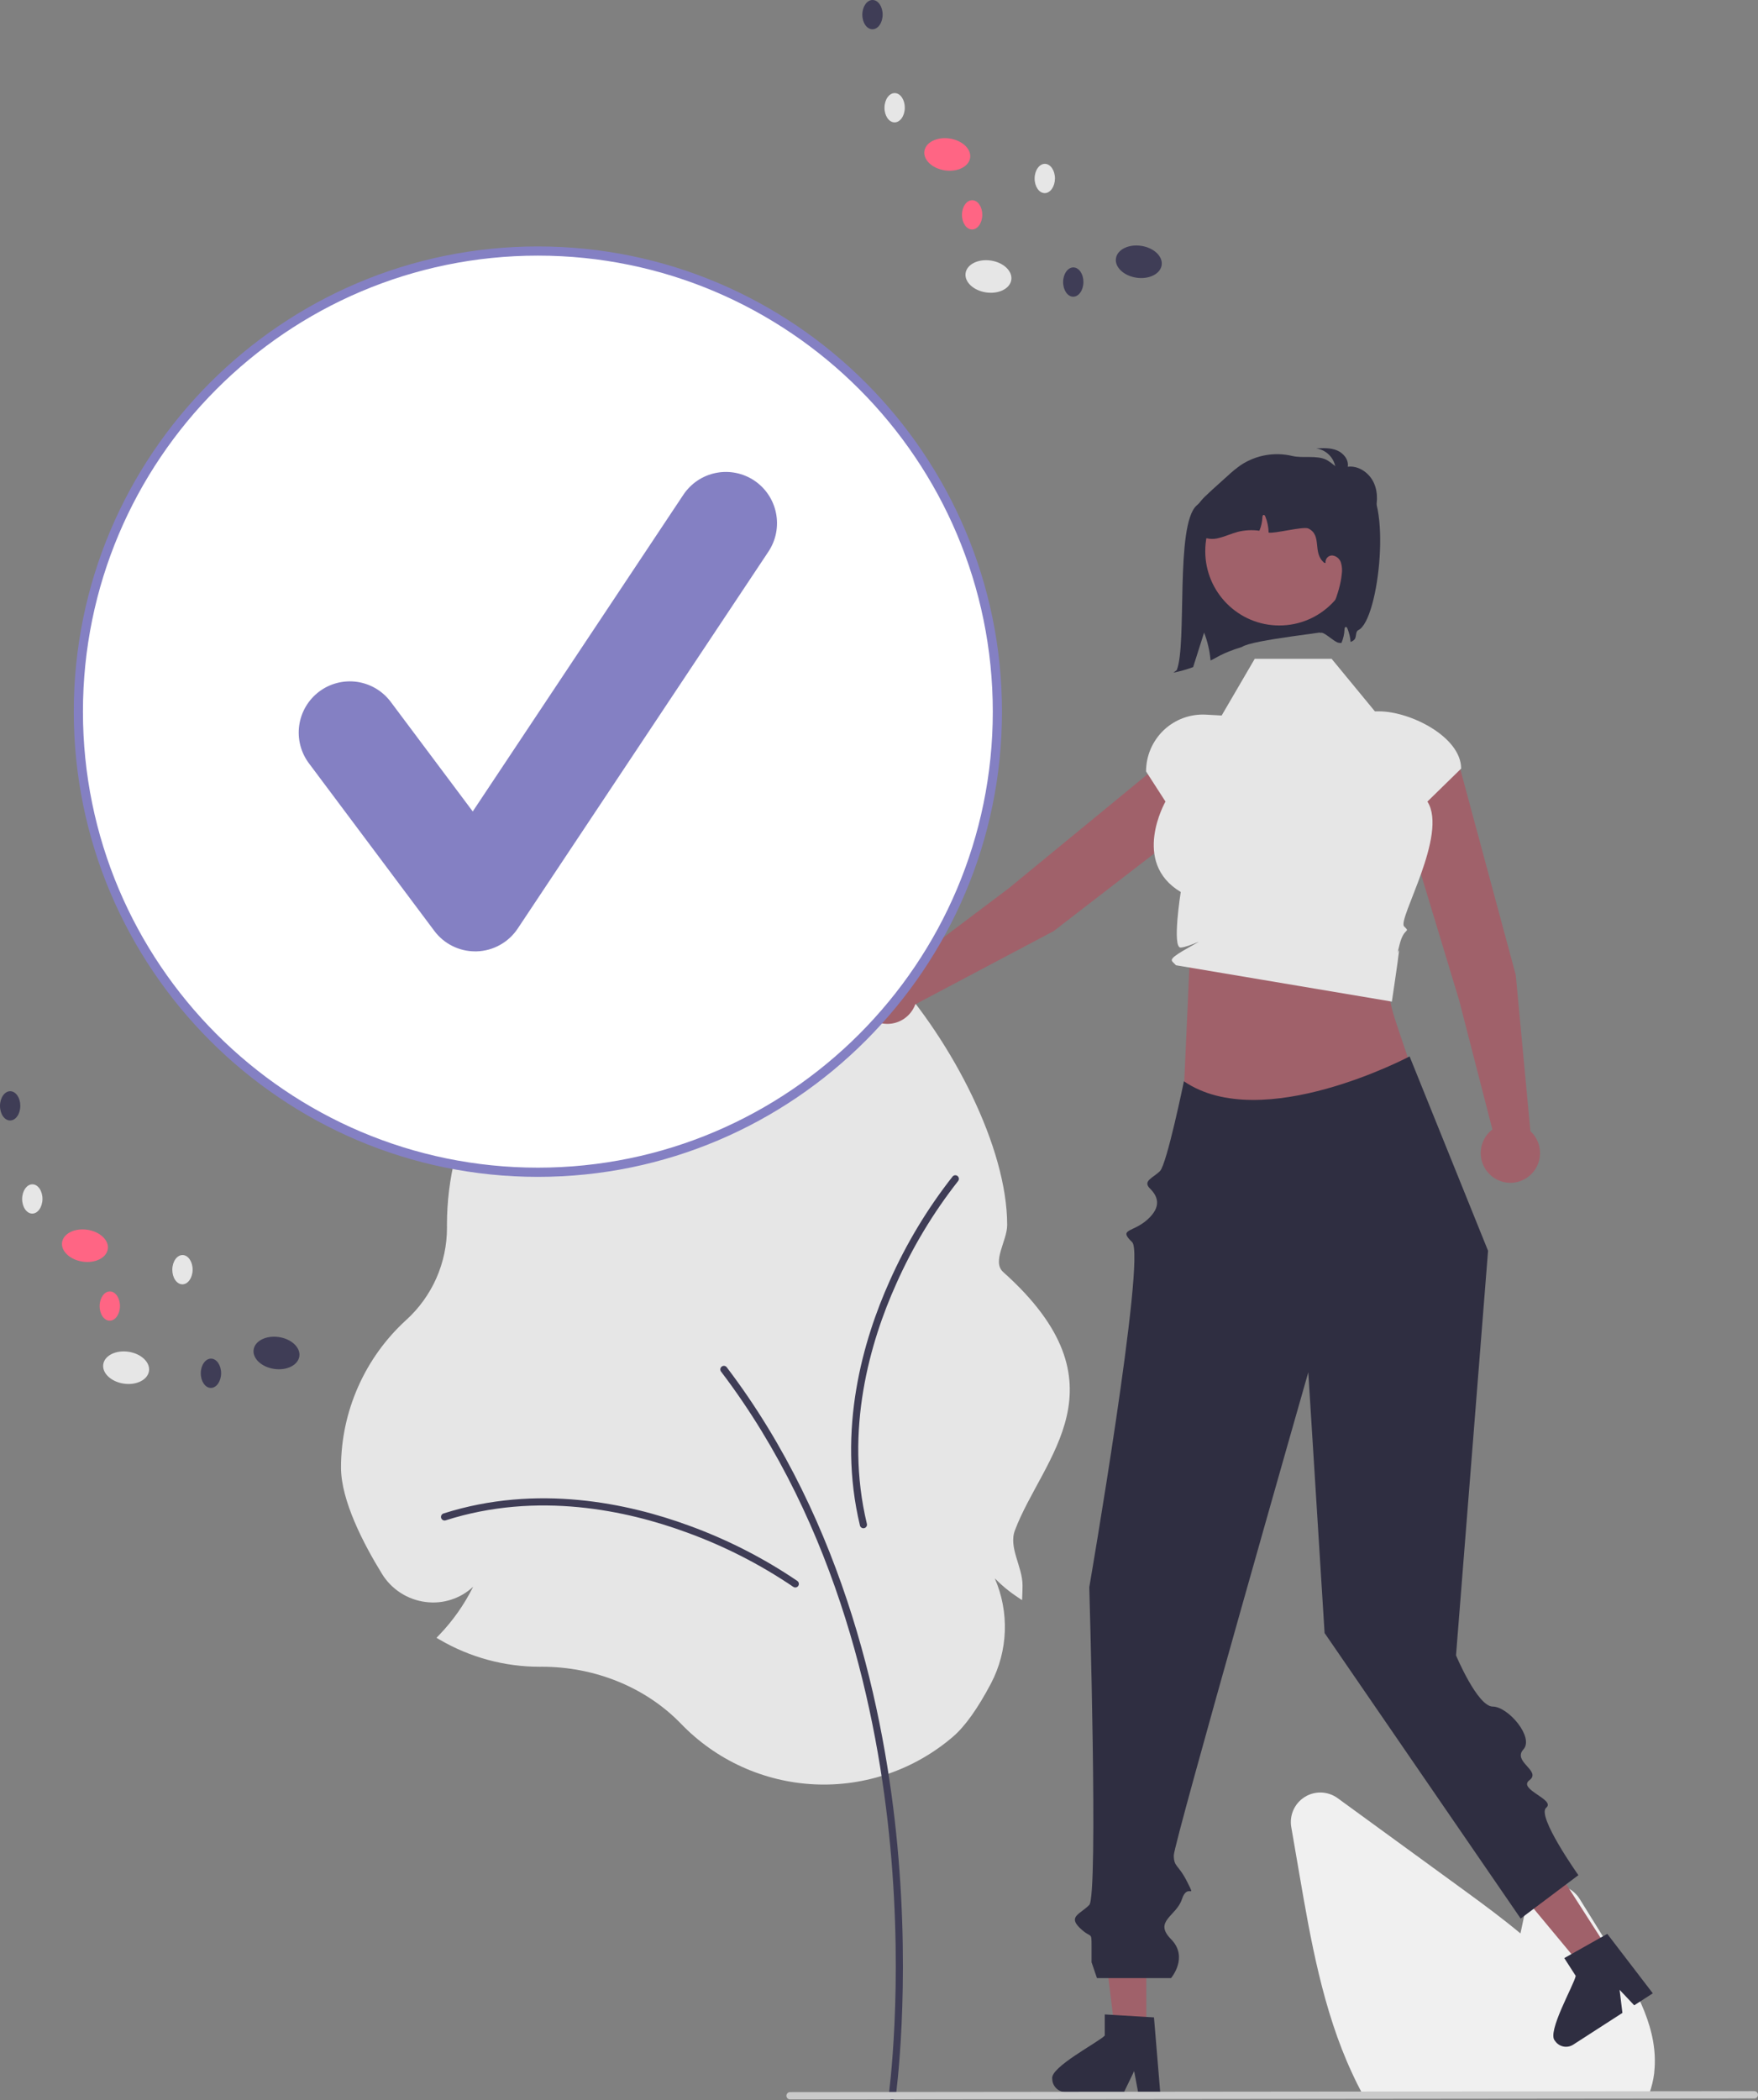<svg width="67" height="80" viewBox="0 0 67 80" fill="none" xmlns="http://www.w3.org/2000/svg">
<rect x="0" y="0" width="67" height="80" fill="#808080" stroke="none"/>
<g clip-path="url(#clip0_18_1849)">
<path d="M25.95 65.661C24.616 64.283 22.685 63.493 20.649 63.493L20.571 63.494C19.23 63.494 17.913 63.138 16.755 62.461L16.635 62.391L16.732 62.291C17.257 61.746 17.696 61.123 18.033 60.445C17.794 60.669 17.508 60.837 17.197 60.937C16.886 61.038 16.557 61.069 16.232 61.028C15.89 60.987 15.561 60.869 15.271 60.682C14.98 60.496 14.736 60.246 14.556 59.952C13.844 58.795 12.996 57.154 12.996 55.904C12.997 54.848 13.218 53.803 13.645 52.837C14.071 51.87 14.694 51.003 15.473 50.291C15.966 49.846 16.36 49.301 16.63 48.692C16.899 48.084 17.037 47.425 17.035 46.76L17.034 46.665C17.034 45.789 17.141 44.916 17.352 44.065L17.374 43.98L17.462 43.983C18.031 44.002 18.6 43.954 19.157 43.84C18.634 43.776 18.123 43.64 17.637 43.435L17.542 43.397L17.574 43.299C19.793 41.923 24.802 42.636 27.71 35.971C30.067 30.567 38.385 40.768 38.385 46.665C38.385 47.267 37.791 48.062 38.235 48.459C43.045 52.758 39.726 55.519 38.68 58.297C38.432 58.956 38.97 59.679 38.97 60.392C38.97 60.513 38.967 60.638 38.961 60.763L38.952 60.956L38.791 60.849C38.474 60.641 38.18 60.399 37.914 60.128C38.19 60.764 38.32 61.454 38.295 62.147C38.269 62.84 38.089 63.518 37.767 64.132C37.263 65.085 36.776 65.768 36.318 66.16C34.852 67.417 32.962 68.066 31.035 67.973C29.108 67.88 27.289 67.053 25.95 65.661Z" fill="#E6E6E6"/>
<path d="M34.002 80C34.034 80 34.066 79.988 34.091 79.966C34.115 79.945 34.132 79.915 34.136 79.883C34.142 79.842 34.709 75.746 34.2 70.302C33.73 65.274 32.22 58.032 27.697 52.085C27.686 52.07 27.672 52.058 27.657 52.049C27.641 52.04 27.624 52.034 27.607 52.032C27.589 52.03 27.571 52.031 27.553 52.035C27.536 52.04 27.52 52.048 27.506 52.059C27.491 52.07 27.48 52.083 27.471 52.099C27.462 52.114 27.456 52.131 27.453 52.149C27.451 52.167 27.452 52.185 27.457 52.202C27.461 52.22 27.469 52.236 27.48 52.25C31.964 58.146 33.462 65.335 33.928 70.327C34.435 75.739 33.872 79.804 33.867 79.844C33.864 79.864 33.865 79.883 33.871 79.902C33.876 79.921 33.886 79.938 33.899 79.953C33.911 79.968 33.927 79.98 33.945 79.988C33.963 79.996 33.982 80 34.002 80Z" fill="#3F3D56"/>
<path d="M30.311 60.474C30.339 60.474 30.367 60.465 30.391 60.448C30.414 60.431 30.431 60.407 30.44 60.38C30.449 60.352 30.449 60.323 30.44 60.295C30.431 60.268 30.414 60.244 30.391 60.227C29.102 59.353 27.71 58.643 26.246 58.113C23.959 57.274 20.482 56.514 16.902 57.655C16.885 57.661 16.869 57.669 16.855 57.681C16.842 57.693 16.83 57.707 16.822 57.723C16.814 57.739 16.809 57.756 16.807 57.774C16.806 57.792 16.808 57.81 16.813 57.827C16.819 57.844 16.827 57.86 16.839 57.874C16.851 57.887 16.865 57.899 16.881 57.907C16.896 57.915 16.914 57.92 16.932 57.922C16.95 57.923 16.968 57.921 16.985 57.916C20.491 56.797 23.905 57.545 26.152 58.37C27.592 58.89 28.962 59.588 30.23 60.448C30.254 60.465 30.282 60.474 30.311 60.474Z" fill="#3F3D56"/>
<path d="M36.545 44.916C36.547 44.887 36.54 44.858 36.525 44.834C36.51 44.809 36.487 44.791 36.461 44.78C36.434 44.769 36.404 44.767 36.377 44.773C36.349 44.78 36.324 44.796 36.305 44.818C35.342 46.043 34.535 47.383 33.902 48.808C32.902 51.033 31.895 54.453 32.774 58.113C32.778 58.13 32.785 58.147 32.796 58.161C32.806 58.175 32.82 58.188 32.835 58.197C32.85 58.207 32.867 58.213 32.885 58.216C32.902 58.218 32.92 58.218 32.938 58.214C32.955 58.209 32.972 58.202 32.986 58.191C33.001 58.181 33.013 58.167 33.022 58.152C33.032 58.137 33.038 58.12 33.041 58.102C33.043 58.084 33.043 58.066 33.038 58.049C32.178 54.464 33.168 51.106 34.151 48.92C34.773 47.518 35.566 46.199 36.513 44.994C36.532 44.972 36.543 44.945 36.545 44.916Z" fill="#3F3D56"/>
<path d="M62.82 79.856H51.976L51.929 79.771C51.791 79.519 51.657 79.252 51.532 78.978C50.414 76.582 49.942 73.841 49.526 71.424L49.212 69.601C49.174 69.38 49.203 69.153 49.294 68.949C49.386 68.745 49.536 68.572 49.726 68.454C49.916 68.336 50.137 68.277 50.36 68.285C50.583 68.294 50.799 68.368 50.98 68.5C52.628 69.702 54.277 70.902 55.926 72.101C56.55 72.557 57.264 73.084 57.947 73.653C58.013 73.332 58.081 73.011 58.15 72.693C58.198 72.475 58.309 72.275 58.471 72.12C58.633 71.965 58.837 71.861 59.057 71.823C59.277 71.785 59.504 71.814 59.708 71.905C59.912 71.997 60.084 72.148 60.203 72.338L61.471 74.38C62.397 75.872 63.214 77.341 63.047 78.927C63.048 78.946 63.047 78.965 63.043 78.984C63.01 79.245 62.948 79.501 62.859 79.747L62.82 79.856Z" fill="#F0F0F0"/>
<path d="M57.768 37.141L55.675 29.38C55.585 29.051 55.37 28.771 55.076 28.6C54.782 28.429 54.433 28.38 54.104 28.465C53.933 28.509 53.774 28.587 53.635 28.694C53.495 28.802 53.379 28.937 53.294 29.091C53.208 29.245 53.155 29.415 53.137 29.59C53.119 29.765 53.137 29.942 53.19 30.11L55.61 38.105L56.877 43.026C56.692 43.167 56.556 43.361 56.486 43.583C56.415 43.805 56.415 44.043 56.484 44.264C56.554 44.486 56.69 44.681 56.873 44.823C57.057 44.965 57.281 45.047 57.512 45.057C57.744 45.067 57.974 45.006 58.169 44.881C58.365 44.756 58.518 44.574 58.607 44.359C58.696 44.145 58.716 43.907 58.666 43.681C58.616 43.453 58.497 43.248 58.326 43.09L57.768 37.141Z" fill="#A0616A"/>
<path d="M40.157 35.469L46.516 30.566C46.785 30.358 46.961 30.052 47.006 29.714C47.052 29.376 46.963 29.035 46.759 28.762C46.654 28.621 46.521 28.503 46.368 28.415C46.216 28.327 46.047 28.271 45.873 28.251C45.698 28.231 45.521 28.246 45.352 28.297C45.184 28.347 45.027 28.431 44.892 28.544L38.443 33.84L34.389 36.893C34.188 36.776 33.956 36.724 33.725 36.744C33.494 36.763 33.274 36.854 33.096 37.003C32.918 37.152 32.79 37.352 32.73 37.577C32.669 37.801 32.679 38.039 32.758 38.258C32.837 38.476 32.981 38.665 33.171 38.799C33.361 38.932 33.587 39.004 33.82 39.004C34.052 39.005 34.278 38.933 34.468 38.8C34.658 38.667 34.803 38.478 34.883 38.26L40.157 35.469Z" fill="#A0616A"/>
<path d="M45.34 36.596L45.059 42.869L53.86 40.952C53.111 38.432 52.602 38.002 53.165 36.248L45.34 36.596Z" fill="#A0616A"/>
<path d="M50.751 25.098H47.819L46.559 27.257L45.959 27.224C45.666 27.208 45.372 27.252 45.096 27.353C44.82 27.454 44.568 27.611 44.354 27.813C44.141 28.016 43.971 28.26 43.854 28.53C43.738 28.801 43.678 29.092 43.678 29.387L44.418 30.535C44.418 30.535 43.095 32.844 45 33.98C45 33.98 44.66 36.12 45 36.097C45.34 36.074 46.122 35.638 45.34 36.074C44.557 36.509 44.616 36.568 44.717 36.669L44.818 36.771L53.046 38.155C53.046 38.155 53.287 36.557 53.313 36.272C53.339 35.986 53.165 36.683 53.339 35.986C53.512 35.29 53.773 35.551 53.512 35.29C53.252 35.028 55.202 31.791 54.401 30.535L55.686 29.279C55.686 28.074 53.755 27.098 52.553 27.098H52.399L50.751 25.098Z" fill="#E6E6E6"/>
<path d="M43.686 77.438H42.499L41.934 72.851L43.686 72.851L43.686 77.438Z" fill="#A0616A"/>
<path d="M40.103 79.192C40.104 79.325 40.157 79.453 40.251 79.547C40.345 79.641 40.472 79.695 40.605 79.696H42.839L42.908 79.552L43.224 78.898L43.347 79.552L43.374 79.696H44.217L44.205 79.551L43.98 76.851L43.686 76.833L42.416 76.757L42.104 76.738V77.544C41.867 77.797 40.009 78.751 40.103 79.192Z" fill="#2F2E41"/>
<path d="M61.325 74.323L60.327 74.966L57.375 71.414L58.849 70.465L61.325 74.323Z" fill="#A0616A"/>
<path d="M59.26 77.74C59.332 77.852 59.446 77.93 59.576 77.959C59.706 77.987 59.841 77.963 59.954 77.892L61.833 76.68L61.813 76.522L61.726 75.801L62.182 76.284L62.282 76.391L62.991 75.934L62.903 75.819L61.256 73.67L60.999 73.814L59.89 74.439L59.617 74.592L60.053 75.27C59.99 75.611 58.942 77.42 59.26 77.74Z" fill="#2F2E41"/>
<path d="M66.862 79.939L30.11 79.975C30.073 79.975 30.038 79.96 30.012 79.934C29.986 79.908 29.972 79.873 29.972 79.836C29.972 79.799 29.986 79.764 30.012 79.738C30.038 79.712 30.073 79.697 30.11 79.697L66.862 79.661C66.899 79.661 66.934 79.676 66.96 79.702C66.986 79.728 67 79.763 67 79.8C67 79.837 66.986 79.872 66.96 79.898C66.934 79.924 66.899 79.939 66.862 79.939Z" fill="#CACACA"/>
<path d="M53.722 40.243C53.722 40.243 48.097 43.225 45.121 41.191C45.121 41.191 44.47 44.349 44.209 44.611C43.949 44.872 43.533 44.986 43.828 45.277C44.123 45.569 44.287 45.963 43.726 46.463C43.166 46.963 42.608 46.804 43.148 47.319C43.688 47.834 41.514 60.465 41.514 60.465C41.514 60.465 41.862 72.212 41.514 72.567C41.166 72.922 40.702 73.002 41.151 73.441C41.601 73.88 41.601 73.54 41.601 74.145V74.751L41.807 75.354H44.63C44.63 75.354 45.311 74.561 44.63 73.872C43.949 73.183 44.837 72.995 45.045 72.349C45.253 71.703 45.601 72.399 45.253 71.703C44.905 71.006 44.738 71.138 44.735 70.68C44.731 70.222 49.861 52.276 49.861 52.276L50.482 62.209L57.955 73.086L60.155 71.433C60.155 71.433 58.553 69.175 58.928 68.864C59.303 68.553 57.824 68.164 58.29 67.814C58.757 67.463 57.634 67.11 58.057 66.646C58.48 66.182 57.475 65.011 56.892 65.011C56.309 65.011 55.491 63.06 55.491 63.06L56.712 47.648L53.722 40.243Z" fill="#2F2E41"/>
<path d="M47.76 18.758C47.72 18.811 47.403 18.782 47.021 18.727C46.267 18.616 46.164 18.747 45.601 19.261C44.784 20.005 45.248 24.545 44.847 25.529L44.717 25.625C44.974 25.575 45.227 25.504 45.472 25.413C45.611 24.975 45.75 24.535 45.89 24.098C46.022 24.438 46.105 24.796 46.136 25.16C46.33 25.083 46.523 24.895 47.335 24.644C47.743 24.366 50.698 24.087 51.078 23.965C52.042 20.678 50.488 19.349 47.76 18.758Z" fill="#2F2E41"/>
<path d="M48.757 23.827C50.317 23.827 51.581 22.56 51.581 20.997C51.581 19.434 50.317 18.168 48.757 18.168C47.198 18.168 45.934 19.434 45.934 20.997C45.934 22.56 47.198 23.827 48.757 23.827Z" fill="#A0616A"/>
<path d="M50.535 18.509C50.376 18.485 50.223 18.431 50.084 18.35C50.015 18.309 49.959 18.248 49.923 18.176C49.887 18.105 49.871 18.024 49.879 17.943C49.913 17.742 50.14 17.622 50.343 17.635C50.546 17.664 50.738 17.742 50.904 17.862C50.886 17.668 50.803 17.485 50.669 17.344C50.535 17.202 50.357 17.11 50.164 17.082C50.431 17.067 50.709 17.055 50.956 17.158C51.204 17.261 51.41 17.516 51.365 17.78C51.781 17.727 52.191 18.017 52.362 18.4C52.534 18.783 52.5 19.233 52.363 19.63C52.349 19.69 52.323 19.748 52.285 19.797C52.248 19.847 52.2 19.888 52.145 19.917C52.006 19.971 51.855 19.881 51.734 19.794C51.101 19.334 50.525 18.801 50.017 18.205" fill="#2F2E41"/>
<path d="M51.767 24.005C51.647 24.062 51.709 24.272 51.616 24.366C51.576 24.406 51.527 24.436 51.474 24.455C51.46 24.279 51.419 24.107 51.353 23.944C51.341 23.915 51.321 23.881 51.289 23.884C51.253 23.889 51.243 23.936 51.242 23.972C51.235 24.149 51.196 24.324 51.127 24.487C51.126 24.489 51.125 24.491 51.124 24.493C51.097 24.492 51.069 24.491 51.043 24.49C50.842 24.483 50.395 23.963 50.295 24.139C50.645 23.518 51.071 22.584 51.136 21.874C51.159 21.726 51.148 21.574 51.104 21.43C51.081 21.359 51.038 21.295 50.98 21.247C50.923 21.199 50.852 21.169 50.778 21.16C50.741 21.158 50.705 21.165 50.671 21.179C50.637 21.193 50.606 21.215 50.582 21.242C50.557 21.269 50.539 21.302 50.528 21.337C50.517 21.372 50.514 21.409 50.52 21.446L50.469 21.439C50.002 21.057 50.405 20.394 49.861 20.132C49.676 20.043 48.548 20.34 48.349 20.288C48.345 20.078 48.302 19.87 48.223 19.676C48.211 19.646 48.191 19.613 48.159 19.616C48.123 19.62 48.113 19.668 48.112 19.704C48.105 19.881 48.066 20.055 47.997 20.218C47.721 20.179 47.44 20.194 47.17 20.262C46.932 20.325 46.706 20.433 46.467 20.49C46.348 20.526 46.224 20.538 46.101 20.525C45.978 20.511 45.859 20.473 45.752 20.412C45.448 20.208 45.395 19.757 45.547 19.424C45.656 19.21 45.804 19.019 45.983 18.86C46.12 18.727 46.261 18.6 46.403 18.473C46.53 18.359 46.657 18.244 46.784 18.13C46.944 17.98 47.114 17.84 47.293 17.714C47.58 17.526 47.902 17.398 48.239 17.339C48.577 17.28 48.922 17.291 49.256 17.371C49.656 17.466 50.19 17.331 50.556 17.519C50.748 17.617 51.171 17.994 51.339 18.129C51.768 18.471 51.478 18.192 51.947 18.39C53.068 18.862 52.572 23.625 51.767 24.005Z" fill="#2F2E41"/>
<path d="M20.499 44.657C30.171 44.657 38.012 36.801 38.012 27.11C38.012 17.419 30.171 9.563 20.499 9.563C10.827 9.563 2.986 17.419 2.986 27.11C2.986 36.801 10.827 44.657 20.499 44.657Z" fill="white"/>
<path d="M20.499 44.832C10.746 44.832 2.812 36.882 2.812 27.11C2.812 17.338 10.746 9.388 20.499 9.388C30.252 9.388 38.187 17.338 38.187 27.11C38.187 36.882 30.252 44.832 20.499 44.832ZM20.499 9.738C10.939 9.738 3.161 17.531 3.161 27.11C3.161 36.688 10.939 44.481 20.499 44.481C30.059 44.481 37.837 36.688 37.837 27.11C37.837 17.531 30.059 9.738 20.499 9.738Z" fill="#8480C3"/>
<path d="M18.11 36.242C17.808 36.242 17.509 36.172 17.239 36.036C16.968 35.901 16.733 35.704 16.552 35.461L11.774 29.078C11.62 28.873 11.509 28.64 11.445 28.392C11.382 28.143 11.368 27.885 11.404 27.631C11.44 27.378 11.526 27.134 11.656 26.913C11.787 26.692 11.959 26.5 12.164 26.346C12.368 26.192 12.601 26.08 12.849 26.017C13.097 25.953 13.355 25.939 13.608 25.975C13.861 26.012 14.105 26.098 14.325 26.228C14.545 26.359 14.737 26.531 14.891 26.736L18.017 30.912L26.045 18.846C26.332 18.416 26.777 18.117 27.284 18.016C27.79 17.915 28.316 18.019 28.746 18.306C29.175 18.593 29.474 19.039 29.575 19.547C29.677 20.054 29.573 20.581 29.287 21.012L19.731 35.373C19.558 35.633 19.326 35.847 19.053 35.998C18.781 36.15 18.476 36.233 18.164 36.242C18.146 36.242 18.128 36.242 18.11 36.242Z" fill="#8480C3"/>
<path d="M38.543 10.659C38.591 10.324 38.241 9.995 37.759 9.925C37.278 9.855 36.849 10.07 36.8 10.405C36.751 10.741 37.102 11.07 37.583 11.14C38.064 11.21 38.494 10.995 38.543 10.659Z" fill="#E6E6E6"/>
<path d="M44.273 10.099C44.322 9.764 43.971 9.435 43.49 9.365C43.008 9.294 42.579 9.509 42.53 9.845C42.481 10.18 42.832 10.509 43.313 10.579C43.795 10.65 44.224 10.434 44.273 10.099Z" fill="#3F3D56"/>
<path d="M36.973 6.011C37.022 5.675 36.671 5.347 36.19 5.276C35.709 5.206 35.279 5.421 35.23 5.757C35.182 6.092 35.532 6.421 36.014 6.491C36.495 6.561 36.925 6.346 36.973 6.011Z" fill="#FF6584"/>
<path d="M34.483 4.107C34.486 3.799 34.314 3.548 34.1 3.546C33.887 3.545 33.711 3.793 33.709 4.101C33.707 4.409 33.878 4.66 34.092 4.662C34.306 4.663 34.481 4.415 34.483 4.107Z" fill="#E6E6E6"/>
<path d="M33.639 0.561C33.641 0.253 33.47 0.002 33.256 -4.84276e-05C33.042 -0.002 32.867 0.247 32.865 0.555C32.862 0.863 33.034 1.114 33.248 1.115C33.462 1.117 33.637 0.869 33.639 0.561Z" fill="#3F3D56"/>
<path d="M40.206 6.802C40.208 6.494 40.036 6.243 39.823 6.241C39.609 6.24 39.434 6.488 39.431 6.796C39.429 7.104 39.6 7.355 39.814 7.357C40.028 7.358 40.203 7.11 40.206 6.802Z" fill="#E6E6E6"/>
<path d="M37.436 8.187C37.439 7.879 37.267 7.628 37.053 7.627C36.84 7.625 36.664 7.873 36.662 8.181C36.66 8.489 36.831 8.74 37.045 8.742C37.259 8.744 37.434 8.495 37.436 8.187Z" fill="#FF6584"/>
<path d="M41.291 10.748C41.294 10.44 41.122 10.189 40.908 10.187C40.694 10.186 40.519 10.434 40.517 10.742C40.515 11.05 40.686 11.301 40.9 11.303C41.114 11.304 41.289 11.056 41.291 10.748Z" fill="#3F3D56"/>
<path d="M5.678 52.228C5.727 51.893 5.376 51.564 4.895 51.494C4.413 51.424 3.984 51.639 3.935 51.974C3.886 52.31 4.237 52.639 4.718 52.709C5.2 52.779 5.629 52.564 5.678 52.228Z" fill="#E6E6E6"/>
<path d="M11.409 51.668C11.457 51.333 11.107 51.004 10.625 50.934C10.144 50.864 9.714 51.079 9.666 51.414C9.617 51.749 9.968 52.078 10.449 52.148C10.93 52.219 11.36 52.004 11.409 51.668Z" fill="#3F3D56"/>
<path d="M4.109 47.58C4.158 47.245 3.807 46.916 3.326 46.846C2.844 46.776 2.415 46.991 2.366 47.326C2.317 47.662 2.668 47.99 3.149 48.061C3.631 48.131 4.06 47.916 4.109 47.58Z" fill="#FF6584"/>
<path d="M1.619 45.676C1.621 45.368 1.45 45.117 1.236 45.116C1.022 45.114 0.847 45.362 0.844 45.67C0.842 45.978 1.014 46.229 1.227 46.231C1.441 46.233 1.616 45.984 1.619 45.676Z" fill="#E6E6E6"/>
<path d="M0.774 42.13C0.777 41.822 0.605 41.571 0.391 41.569C0.178 41.567 0.002 41.816 5.82271e-05 42.124C-0.002 42.432 0.169 42.683 0.383 42.684C0.597 42.686 0.772 42.438 0.774 42.13Z" fill="#3F3D56"/>
<path d="M7.341 48.371C7.343 48.063 7.172 47.812 6.958 47.81C6.744 47.809 6.569 48.057 6.567 48.365C6.564 48.673 6.736 48.924 6.95 48.926C7.163 48.927 7.339 48.679 7.341 48.371Z" fill="#E6E6E6"/>
<path d="M4.572 49.757C4.574 49.449 4.403 49.198 4.189 49.196C3.975 49.194 3.8 49.443 3.797 49.751C3.795 50.059 3.966 50.31 4.18 50.311C4.394 50.313 4.569 50.065 4.572 49.757Z" fill="#FF6584"/>
<path d="M8.427 52.317C8.429 52.009 8.257 51.758 8.044 51.756C7.83 51.755 7.654 52.003 7.652 52.311C7.65 52.619 7.821 52.87 8.035 52.872C8.249 52.873 8.424 52.625 8.427 52.317Z" fill="#3F3D56"/>
</g>
<defs>
<clipPath id="clip0_18_1849">
<rect width="67" height="80" fill="white"/>
</clipPath>
</defs>
</svg>
